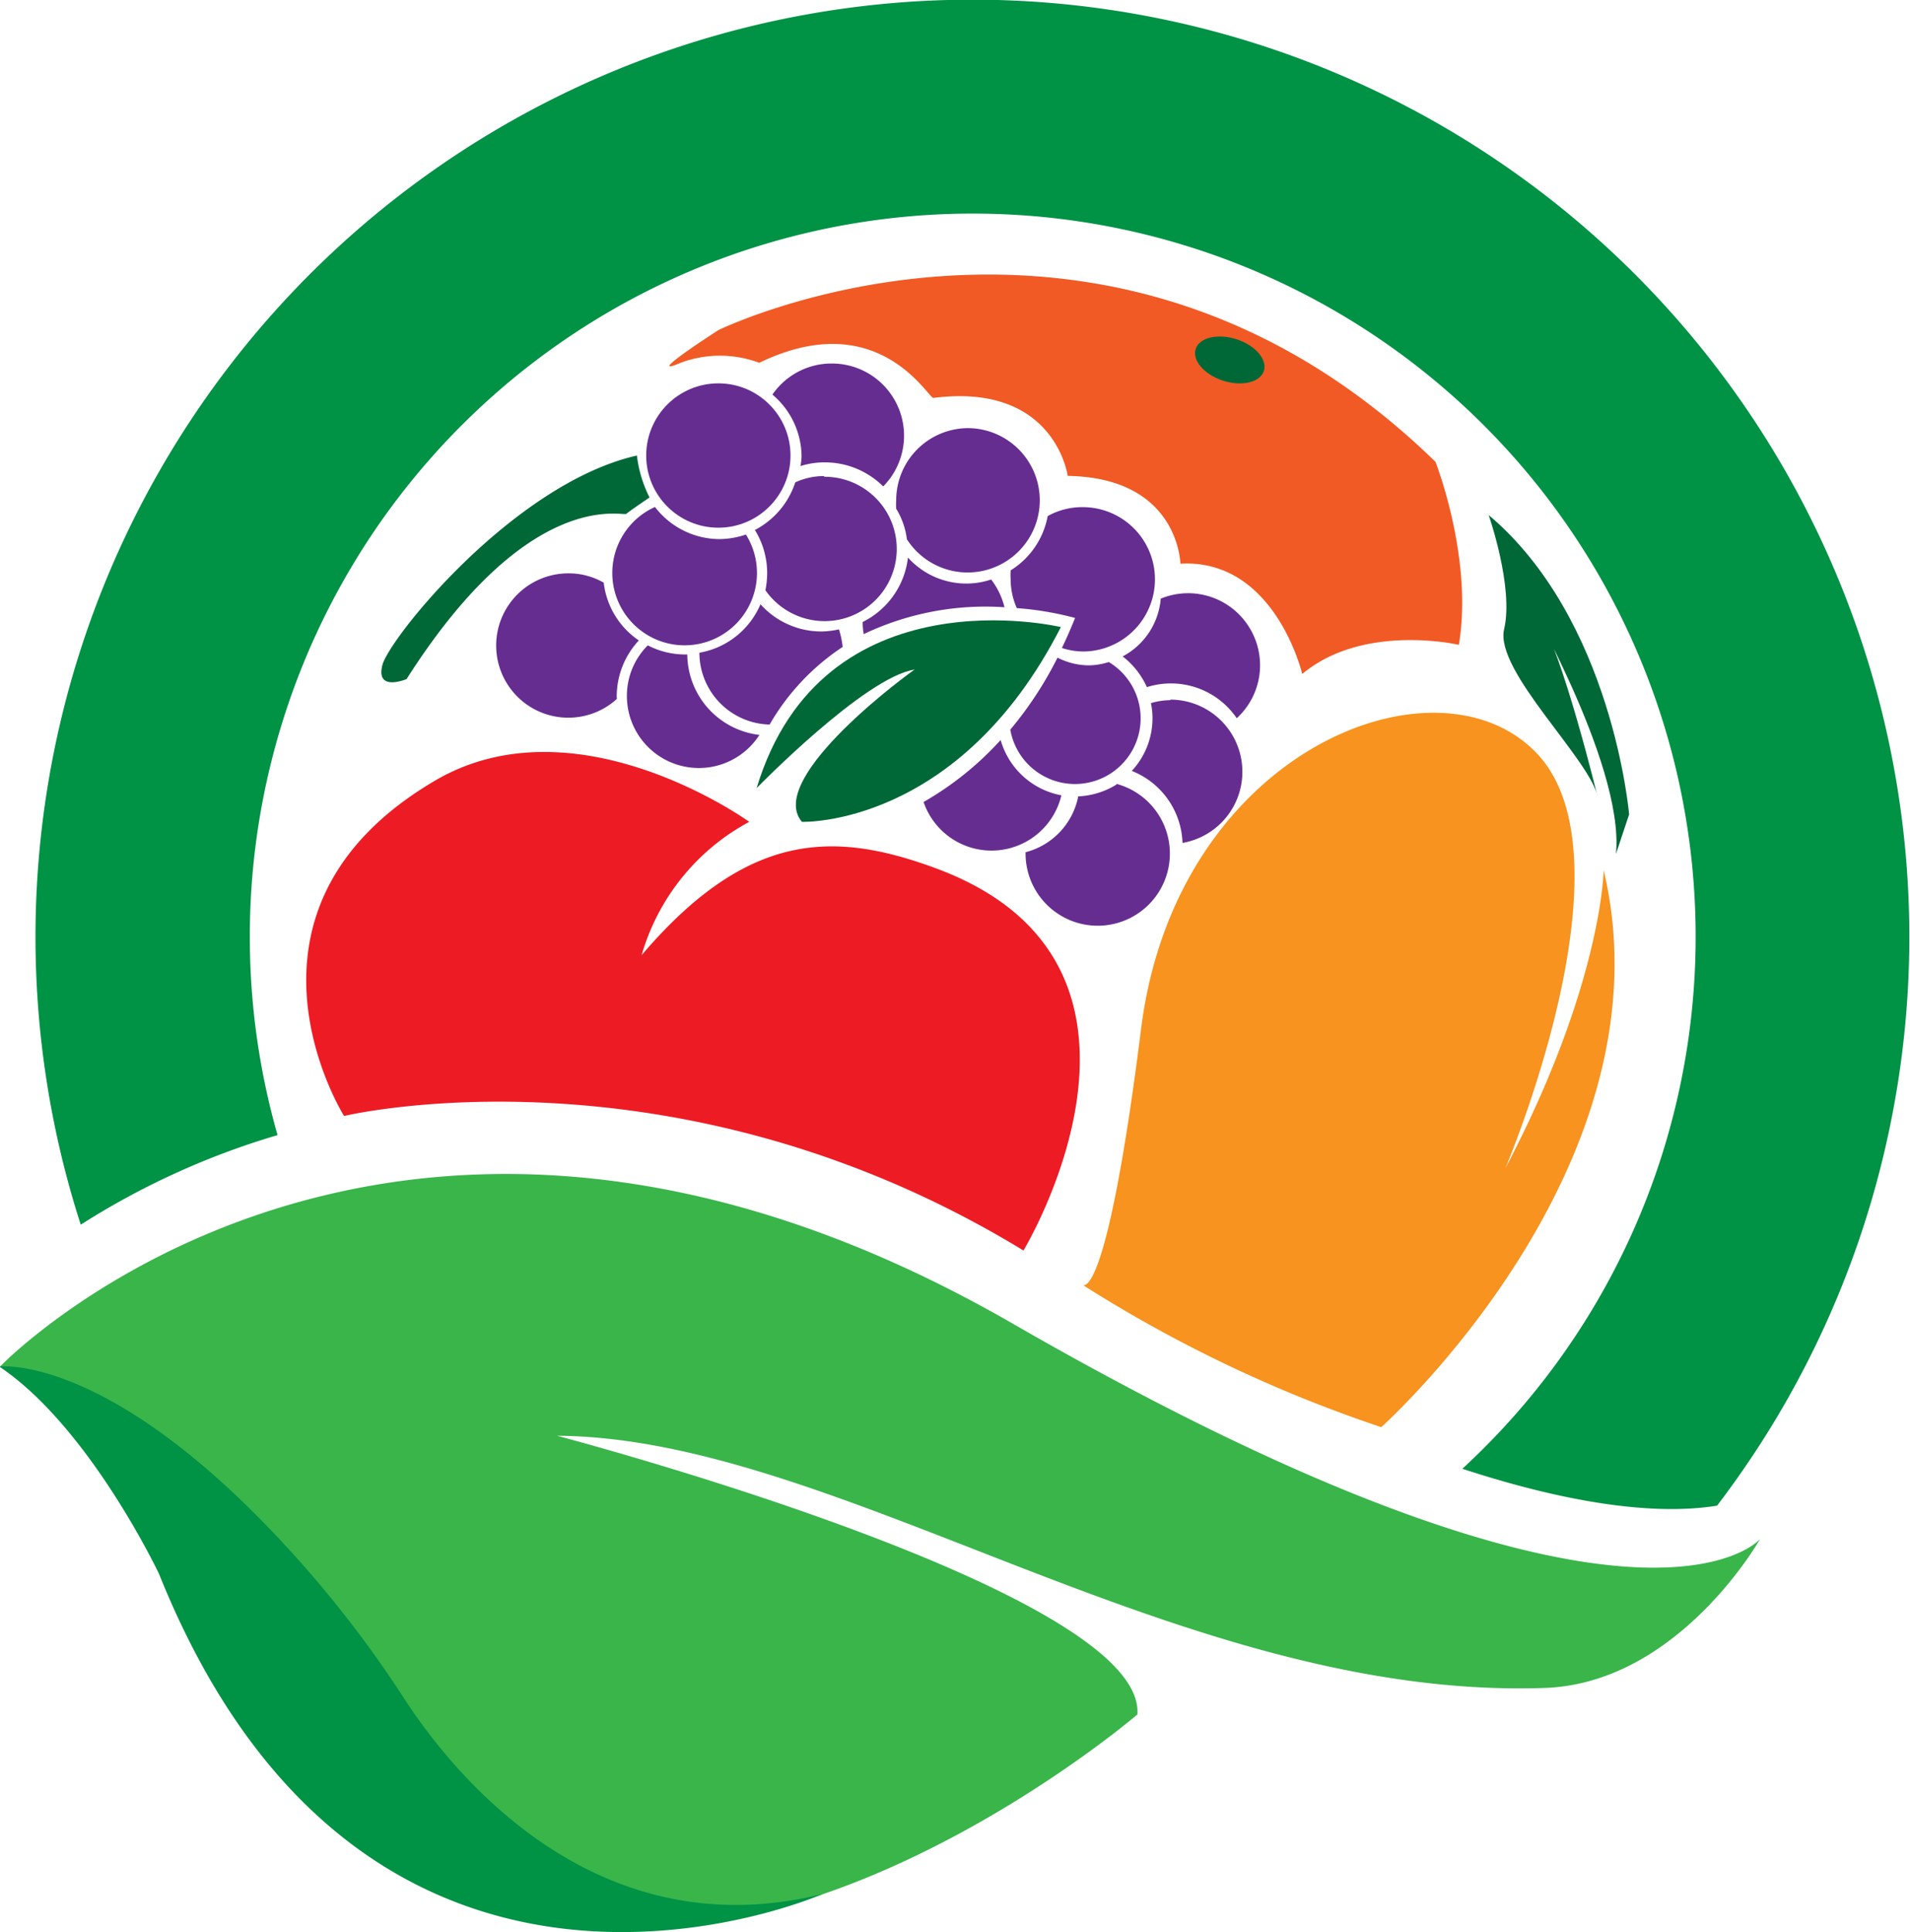 <svg xmlns="http://www.w3.org/2000/svg" viewBox="0 0 108.8 110.02"><defs><style>.cls-1{fill:#009245;}.cls-2{fill:#39b54a;}.cls-3{fill:#f7931e;}.cls-4{fill:#006837;}.cls-5{fill:#ed1c24;}.cls-6{fill:#662d91;}.cls-7{fill:#f15a24;}</style></defs><g id="Layer_2" data-name="Layer 2"><g id="Layer_1-2" data-name="Layer 1"><path class="cls-1" d="M15.81,64.64a41.18,41.18,0,1,1,67.49,19c7.28,2.38,11.81,2.54,14.51,2.1a53.37,53.37,0,1,0-93.21-16A43.92,43.92,0,0,1,15.81,64.64Z"/><path class="cls-2" d="M0,77.82s22.07-22.95,57.68-2.45,42.58,12.27,42.58,12.27S95.63,95.85,88,96.12c-20.68.72-40.28-14.27-56.27-14.36,0,0,33.56,8.81,33.06,15.87,0,0-27.67,23.72-44.5,4.87a7.62,7.62,0,0,1-1.24-2C17.35,96.76,10.82,83.66,0,77.82Z"/><path class="cls-1" d="M23,96.69c2.77,4.28,10.89,14.4,23.87,11.16,0,0-25.89,11.45-37.81-18.22,0,0-3.95-8.36-9.1-11.81C0,77.82,6.5,77,17.15,89A64.08,64.08,0,0,1,23,96.69Z"/><path class="cls-3" d="M78.68,81.27S95.35,66.38,91.35,49.55c0,0-.08,6.5-5.61,17,0,0,7.5-17.58,1.83-23.62S67,42.69,65,58.59s-3.34,14.57-3.34,14.57A77.53,77.53,0,0,0,78.68,81.27Z"/><path class="cls-4" d="M92.8,46.38s-.93-11.09-8-17.05c0,0,1.44,4.11.88,6.5s5,7.5,5.34,9.61c0,0-2-8.28-3.39-10.39s4.94,8.3,4.42,13.58Z"/><path class="cls-5" d="M19.6,63.55s18.75-4.5,38.7,7.66c0,0,9.84-16.25-4.95-21.75-5.83-2.16-10.75-2.16-16.8,4.93a12.56,12.56,0,0,1,6.13-7.59s-9.83-7.09-17.91-2.34C12.22,51.84,19.6,63.55,19.6,63.55Z"/><path class="cls-6" d="M66.67,39.87a4.08,4.08,0,0,0-1.11.17,4.12,4.12,0,0,1,.09.86,4.4,4.4,0,0,1-1.18,3A4.57,4.57,0,0,1,67.36,48a4.11,4.11,0,0,0-.69-8.16Z"/><path class="cls-6" d="M63.61,44.67a4.52,4.52,0,0,1-2.19.68,4.1,4.1,0,0,1-3,3.18s0,.06,0,.1a4.11,4.11,0,1,0,5.15-4Z"/><path class="cls-6" d="M71.12,35.66a4.09,4.09,0,0,0-5-1.57,4.1,4.1,0,0,1-2.17,3.29,4.56,4.56,0,0,1,1.38,1.75,4.54,4.54,0,0,1,5.12,1.77A4.09,4.09,0,0,0,71.12,35.66Z"/><circle class="cls-6" cx="40.92" cy="25.94" r="4.11"/><path class="cls-6" d="M55.16,24.38a4.11,4.11,0,0,0-4.11,4.11,3.73,3.73,0,0,0,0,.48,4.36,4.36,0,0,1,.61,1.74,4.11,4.11,0,1,0,3.46-6.33Z"/><path class="cls-6" d="M35.13,39.64a4.69,4.69,0,0,1,1.26-3.17,4.62,4.62,0,0,1-2-3.29,4,4,0,0,0-2-.53,4.11,4.11,0,1,0,2.75,7.15S35.13,39.7,35.13,39.64Z"/><path class="cls-6" d="M39.15,37.27H39a4.63,4.63,0,0,1-2.1-.52,4.06,4.06,0,0,0-1.19,2.87,4.1,4.1,0,0,0,7.55,2.23A4.65,4.65,0,0,1,39.15,37.27Z"/><path class="cls-4" d="M45.68,46.8s8.92.33,14.75-11.09c0,0-13.58-3.25-17.33,9.17,0,0,6.17-6.33,9-6.75C52.06,38.13,43.54,44.28,45.68,46.8Z"/><path class="cls-6" d="M46.93,27.11a3.89,3.89,0,0,0-1.63.36A4.69,4.69,0,0,1,43,30.18h0a4.66,4.66,0,0,1,.7,2.43,5,5,0,0,1-.1,1,4.11,4.11,0,1,0,3.36-6.46Z"/><path class="cls-6" d="M41,30.7a4.65,4.65,0,0,1-3.69-1.83,4.12,4.12,0,1,0,5.18,1.57A4.91,4.91,0,0,1,41,30.7Z"/><path class="cls-6" d="M47.36,20.7A4.09,4.09,0,0,0,44,22.47,4.65,4.65,0,0,1,45.66,26a4.69,4.69,0,0,1-.06.54A4.54,4.54,0,0,1,47,26.33a4.71,4.71,0,0,1,3.31,1.37,4.11,4.11,0,0,0-2.93-7Z"/><path class="cls-4" d="M36.28,25.94A7.13,7.13,0,0,0,37,28.33s-1.13.76-1.32.93-5.52-1.59-12.52,9.41c0,0-1.77.75-1.38-.79S29.25,27.54,36.28,25.94Z"/><path class="cls-6" d="M48,36.84a5.06,5.06,0,0,0-.21-1,5.08,5.08,0,0,1-1,.12,4.66,4.66,0,0,1-3.47-1.55,4.65,4.65,0,0,1-3.48,2.76v0a4.1,4.1,0,0,0,4,4.09A13.2,13.2,0,0,1,48,36.84Z"/><path class="cls-6" d="M57.22,34.58A4.28,4.28,0,0,0,56.46,33a4.47,4.47,0,0,1-4.74-1.25,4.69,4.69,0,0,1-2.58,3.67s0,.06,0,.09a3.93,3.93,0,0,0,.06.6A16.12,16.12,0,0,1,57.22,34.58Z"/><path class="cls-6" d="M57,42.14a18,18,0,0,1-4.39,3.53,4.09,4.09,0,0,0,7.85-.38A4.44,4.44,0,0,1,57,42.14Z"/><path class="cls-6" d="M63.16,37.7a3.89,3.89,0,0,1-1.14.19,4,4,0,0,1-1.78-.44,21.09,21.09,0,0,1-2.69,4.1,3.74,3.74,0,1,0,5.61-3.85Z"/><path class="cls-6" d="M61.68,28.88a4,4,0,0,0-2,.51,4.63,4.63,0,0,1-2.11,3.09,4.2,4.2,0,0,0,0,.51,4.09,4.09,0,0,0,.35,1.64,17.79,17.79,0,0,1,3.32.56q-.36.9-.75,1.71a4,4,0,0,0,1.19.2,4.11,4.11,0,1,0,0-8.22Z"/><path class="cls-7" d="M40.92,18.8S63,8,81.77,26.3c0,0,2.16,5.5,1.33,10.42,0,0-5.42-1.26-8.92,1.66,0,0-1.55-6.58-6.94-6.28,0,0-.08-4.9-6.42-5,0,0-.71-5.33-7.65-4.44-.32,0-3.14-5.28-9.92-2a6.4,6.4,0,0,0-4.48,0C36.52,21.63,40.92,18.8,40.92,18.8Z"/><ellipse class="cls-4" cx="70.04" cy="20.5" rx="1.24" ry="2.04" transform="translate(29.08 80.89) rotate(-72.16)"/></g></g></svg>